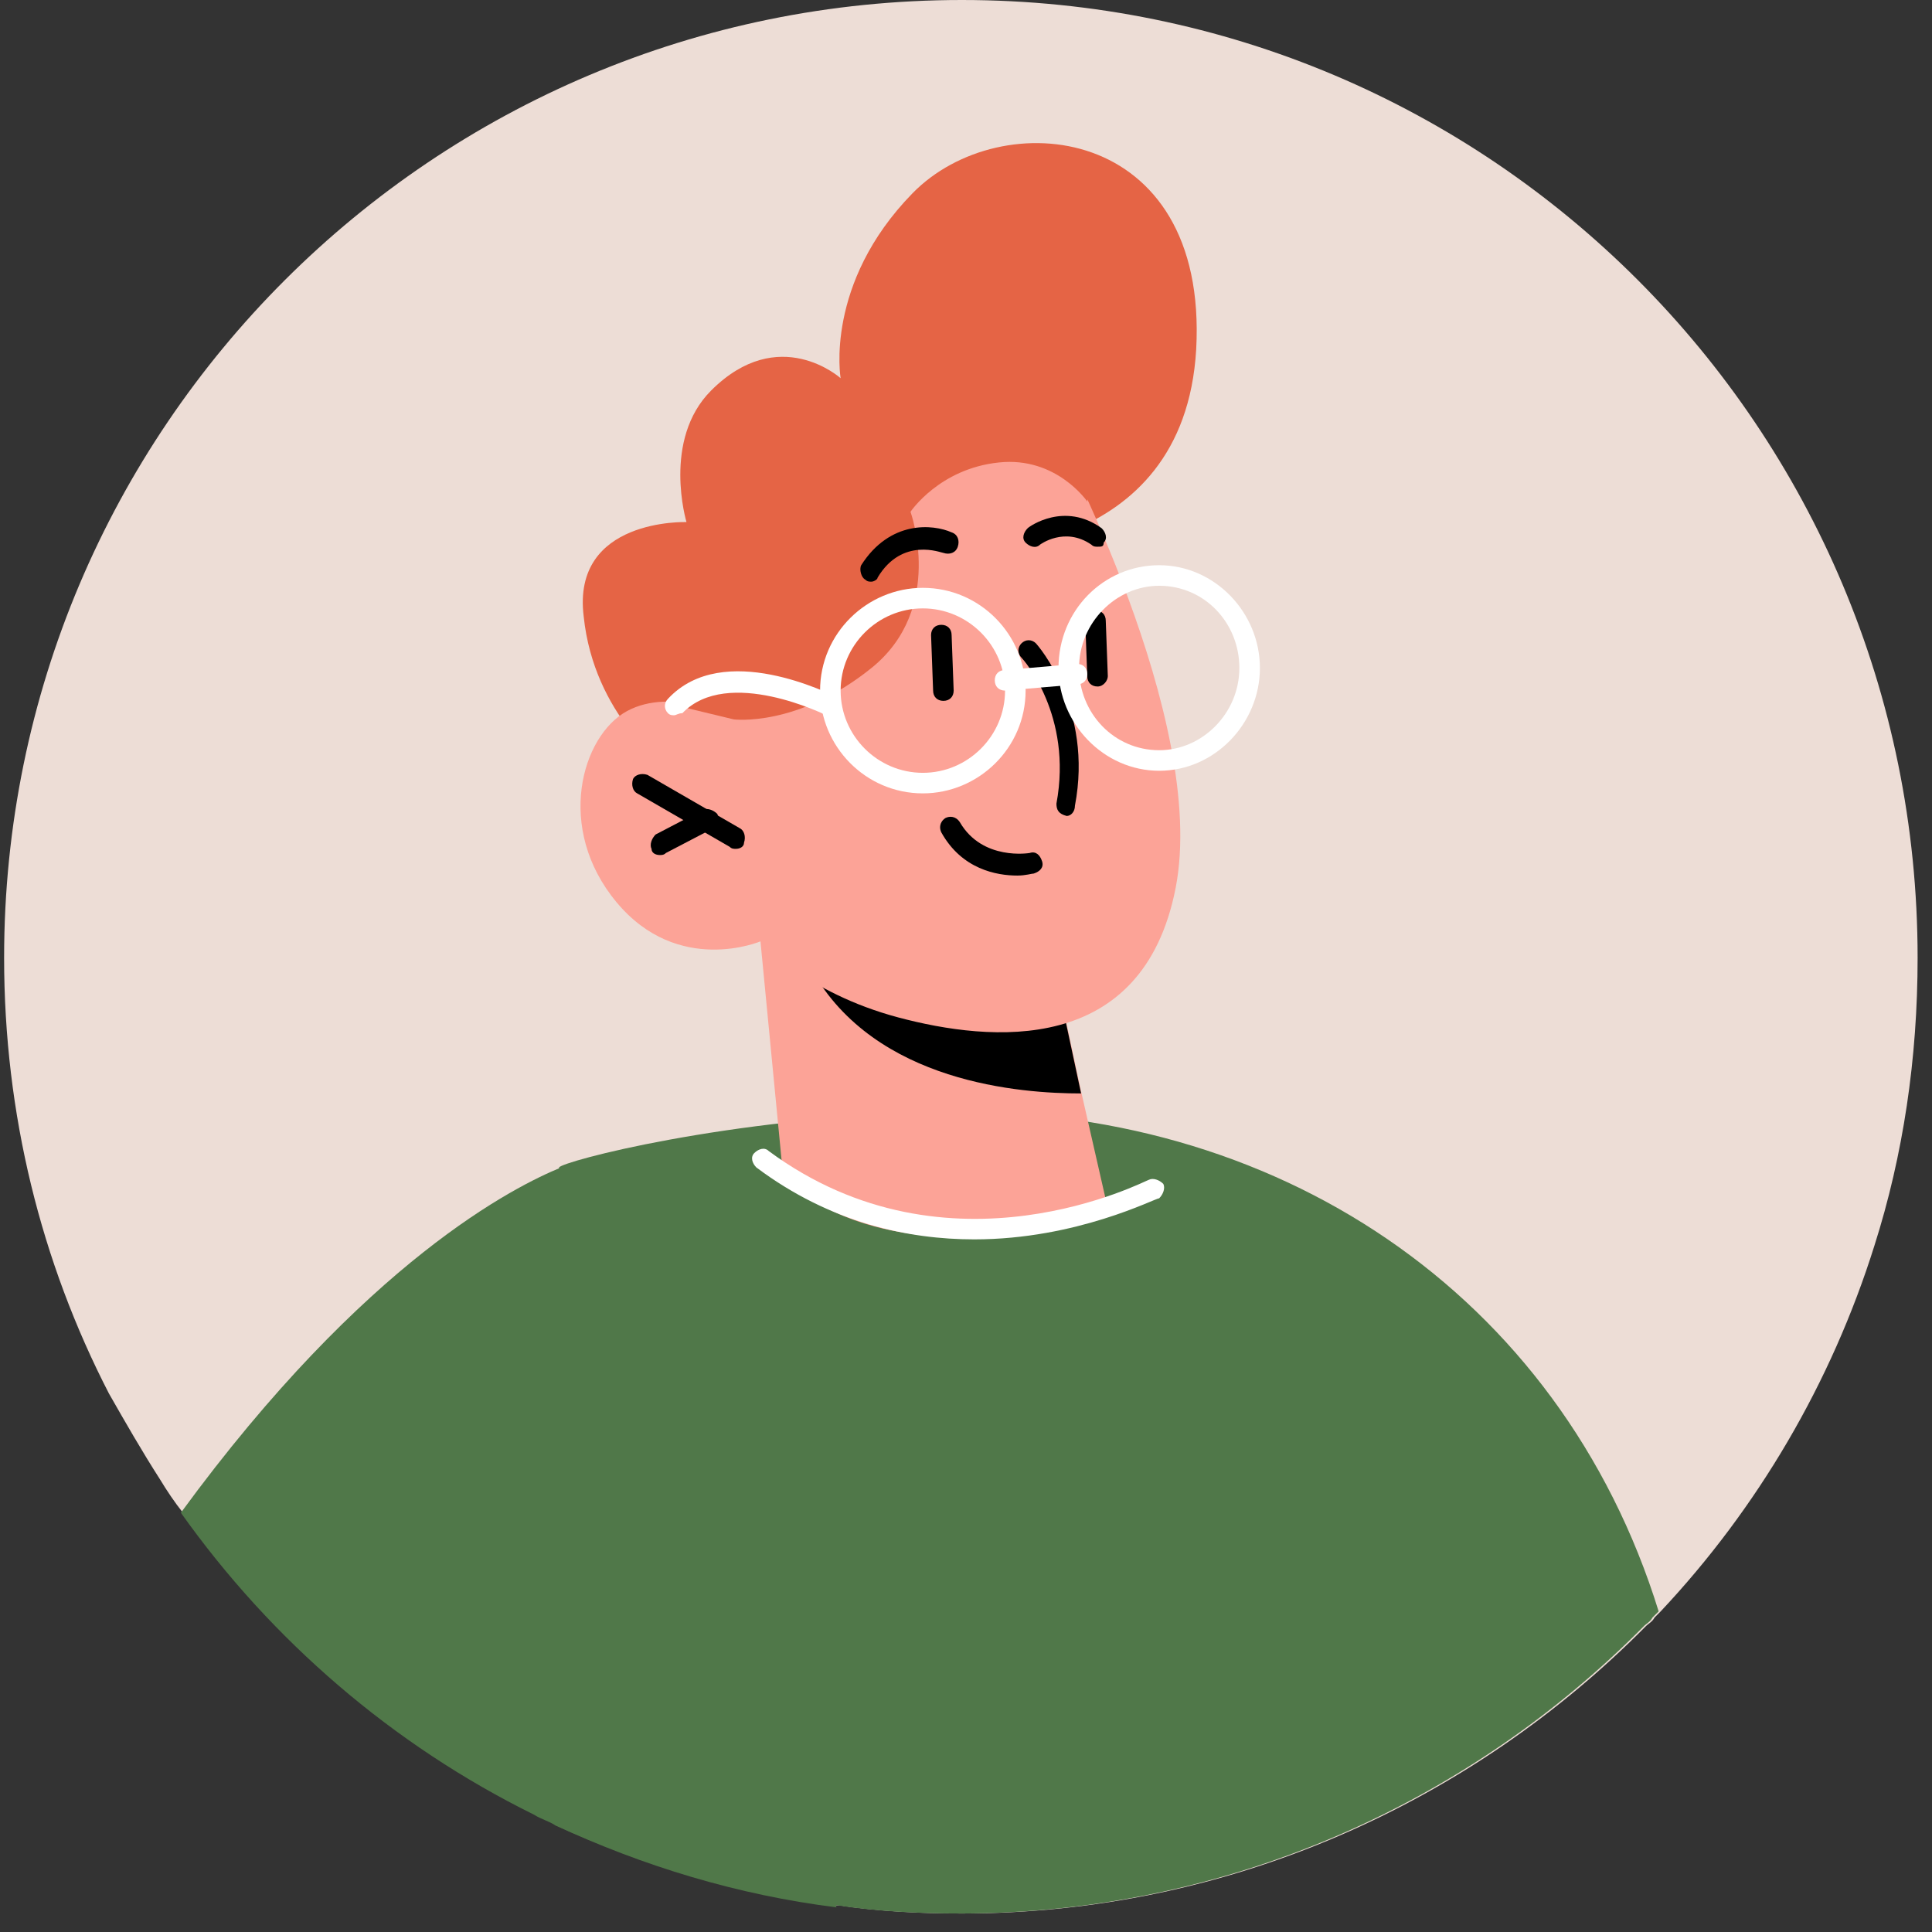 <svg width="94" height="94" viewBox="0 0 94 94" fill="none" xmlns="http://www.w3.org/2000/svg">
<rect x="0" y="0" width="94" height="94" fill="#333333" stroke="none"/>
<path d="M93.3 46.6C93.3 51.501 92.6 56.2 91.2 60.6C89.1 67.3 85.5 73.4 80.8 78.4C80.7 78.501 80.6 78.6 80.5 78.701C80.4 78.9 80.2 79.001 80.1 79.1C71.6 87.701 59.8 93.1 46.8 93.1C44.8 93.1 42.8 93.001 40.8 92.701C40.8 92.701 40.8 92.701 40.7 92.701C35.9 92.1 31.3 90.701 27.1 88.8C26.8 88.6 26.4 88.501 26.1 88.3C19.2 84.9 13.3 79.8 8.9 73.6C8.5 73.1 8.1 72.501 7.8 72.001C6.9 70.6 6.1 69.201 5.3 67.8C2 61.401 0.2 54.2 0.2 46.6C0.2 20.8 21.1 0 46.8 0C72.5 0 93.3 20.8 93.3 46.6Z" fill="#EDDDD6"/>
<path d="M80.7 78.4C80.6 78.5 80.5 78.6 80.4 78.7C80.3 78.9 80.1 79 80 79.1C71.5 87.7 59.7 93.1 46.7 93.1C44.7 93.1 42.7 93 40.7 92.7C40.7 92.7 40.7 92.7 40.6 92.7C35.8 92.1 31.2 90.7 27 88.8C27.4 71.9 27.2 57.1 27.2 56.8C27.4 56.5 35.2 54.4 45.6 54.1C62 53.7 75.9 62.9 80.7 78.4Z" fill="#507849"/>
<path d="M40.7 92.801C35.9 92.201 31.3 90.801 27 88.801C26.7 88.601 26.3 88.501 26 88.301C19.1 84.901 13.2 79.801 8.8 73.601C17.8 61.301 25.1 57.701 27.3 56.801C27.7 56.601 28 56.601 28 56.601L40.7 92.801Z" fill="#507849"/>
<path d="M46.8 26.8C46.8 26.8 57.6 27.3 58.2 17C58.8 6.001 48.7 5.001 44.4 9.401C40.1 13.8 40.9 18.401 40.9 18.401C40.9 18.401 37.9 15.7 34.6 19C32.2 21.401 33.4 25.401 33.4 25.401C33.4 25.401 27.8 25.201 28.4 30C28.9 34.8 32.4 37.3 32.4 37.3L46.8 26.8Z" fill="#E56445"/>
<path d="M37 45.8L38.1 57.2C38.1 57.2 40.5 60.3 47.2 60.2C52.2 60.1 53.9 58.8 53.9 58.8L52.6 53.1L51.4 47.5L39.1 46L37 45.8Z" fill="#FCA397"/>
<path d="M39.1 46.101C39.2 46.401 39.3 46.801 39.5 47.201C42.6 52.701 49.7 53.201 52.6 53.201L51.4 47.601L39.1 46.101Z" fill="black"/>
<path d="M51.4 21.201C51.4 21.201 58.8 35.001 57.2 43.201C55.6 51.401 48.2 50.701 43.7 49.501C39.2 48.301 37 45.801 37 45.801C37 45.801 33 47.501 30 43.901C27 40.301 28.3 35.801 30.5 34.601C32.7 33.401 35.7 34.901 35.7 34.901L33.2 30.901C33.2 31.001 40.6 9.201 51.4 21.201Z" fill="#FCA397"/>
<path d="M35.8 41.3C35.7 41.3 35.6 41.3 35.5 41.2L31 38.6C30.8 38.5 30.7 38.2 30.8 37.9C30.9 37.7 31.2 37.6 31.5 37.7L36 40.3C36.2 40.4 36.3 40.7 36.2 41C36.2 41.2 36 41.3 35.8 41.3Z" fill="black"/>
<path d="M32.1 41.601C31.9 41.601 31.7 41.501 31.7 41.301C31.6 41.101 31.7 40.801 31.9 40.601L34.2 39.401C34.4 39.301 34.7 39.401 34.9 39.601C35 39.801 34.9 40.101 34.7 40.301L32.4 41.501C32.3 41.601 32.2 41.601 32.1 41.601Z" fill="black"/>
<path d="M53.4 26.6C53.3 26.6 53.2 26.6 53.1 26.5C51.8 25.6 50.6 26.5 50.6 26.5C50.4 26.7 50.1 26.6 49.9 26.4C49.7 26.2 49.8 25.9 50 25.7C50.1 25.6 51.8 24.4 53.6 25.7C53.8 25.9 53.9 26.2 53.7 26.4C53.7 26.6 53.6 26.6 53.4 26.6Z" fill="black"/>
<path d="M51.9 39.7C51.5 39.6 51.4 39.4 51.4 39.1C52.2 34.8 49.8 32.1 49.7 32C49.5 31.8 49.5 31.5 49.7 31.3C49.9 31.1 50.2 31.1 50.4 31.3C50.5 31.4 53.2 34.5 52.3 39.2C52.3 39.5 52.1 39.7 51.9 39.7Z" fill="black"/>
<path d="M53.4 33.401C53.1 33.401 52.9 33.201 52.9 32.901L52.8 30.201C52.8 29.901 53 29.701 53.3 29.701C53.6 29.701 53.8 29.901 53.8 30.201L53.9 32.901C53.9 33.101 53.7 33.401 53.4 33.401Z" fill="black"/>
<path d="M45.9 34.1C45.6 34.1 45.4 33.9 45.4 33.6L45.3 30.9C45.3 30.6 45.5 30.4 45.8 30.4C46.1 30.4 46.3 30.6 46.3 30.9L46.4 33.6C46.4 33.9 46.2 34.1 45.9 34.1Z" fill="black"/>
<path d="M52.9 24.401C52.9 24.401 51.4 22.201 48.6 22.501C45.7 22.801 44.3 24.901 44.3 24.901C44.3 24.901 46 29.601 42.4 32.501C38.8 35.401 35.7 35.001 35.7 35.001L32.8 34.301L30.3 30.401L37.6 20.801L47.6 14.201L53.4 18.501L52.9 24.401Z" fill="#E56445"/>
<path d="M49.5 42.6C48.5 42.6 46.8 42.3 45.8 40.501C45.7 40.3 45.7 40.001 46 39.8C46.2 39.7 46.5 39.7 46.7 40.001C47.8 41.901 50.1 41.501 50.1 41.501C50.4 41.401 50.6 41.6 50.7 41.901C50.8 42.2 50.6 42.401 50.3 42.501C50.2 42.501 49.9 42.6 49.5 42.6Z" fill="black"/>
<path d="M56.4 37.501C53.7 37.501 51.5 35.2 51.5 32.501C51.5 29.701 53.7 27.5 56.4 27.5C59.1 27.5 61.3 29.8 61.3 32.501C61.3 35.2 59.1 37.501 56.4 37.501ZM56.4 28.5C54.3 28.5 52.5 30.3 52.5 32.501C52.5 34.7 54.2 36.501 56.4 36.501C58.5 36.501 60.3 34.7 60.3 32.501C60.3 30.3 58.6 28.5 56.4 28.5Z" fill="white"/>
<path d="M44.9 38.601C42.1 38.601 39.9 36.301 39.9 33.601C39.9 30.801 42.2 28.601 44.9 28.601C47.7 28.601 49.9 30.901 49.9 33.601C49.9 36.401 47.6 38.601 44.9 38.601ZM44.9 29.601C42.7 29.601 40.9 31.401 40.9 33.601C40.9 35.801 42.7 37.601 44.9 37.601C47.1 37.601 48.9 35.801 48.9 33.601C48.9 31.401 47.1 29.601 44.9 29.601Z" fill="white"/>
<path d="M48.9 33.6C48.6 33.6 48.4 33.4 48.4 33.1C48.4 32.8 48.6 32.6 48.9 32.6L52.4 32.3C52.7 32.3 52.9 32.5 52.9 32.8C52.9 33.1 52.7 33.3 52.4 33.3L48.9 33.6Z" fill="white"/>
<path d="M32.8 34.8C32.7 34.8 32.6 34.8 32.5 34.7C32.3 34.5 32.3 34.2 32.5 34C35.2 31.1 40.4 33.8 40.7 33.9C40.9 34 41 34.3 40.9 34.6C40.8 34.8 40.5 34.9 40.2 34.8C40.2 34.8 35.4 32.4 33.2 34.7C33 34.7 32.9 34.8 32.8 34.8Z" fill="white"/>
<path d="M47.4 60.301C44.2 60.301 40.4 59.501 36.8 56.801C36.6 56.601 36.5 56.301 36.7 56.101C36.9 55.901 37.2 55.801 37.4 56.001C46.2 62.501 55.8 57.401 55.9 57.401C56.1 57.301 56.4 57.401 56.6 57.601C56.7 57.801 56.6 58.101 56.4 58.301C56.2 58.301 52.4 60.301 47.4 60.301Z" fill="white"/>
<path d="M42.4 28.301C42.3 28.301 42.2 28.301 42.1 28.201C41.9 28.101 41.8 27.701 41.9 27.501C43.3 25.301 45.4 25.501 46.3 25.901C46.6 26.001 46.7 26.301 46.6 26.601C46.5 26.901 46.2 27.001 45.9 26.901C45.8 26.901 43.9 26.101 42.7 28.101C42.7 28.201 42.5 28.301 42.4 28.301Z" fill="black"/>
</svg>
